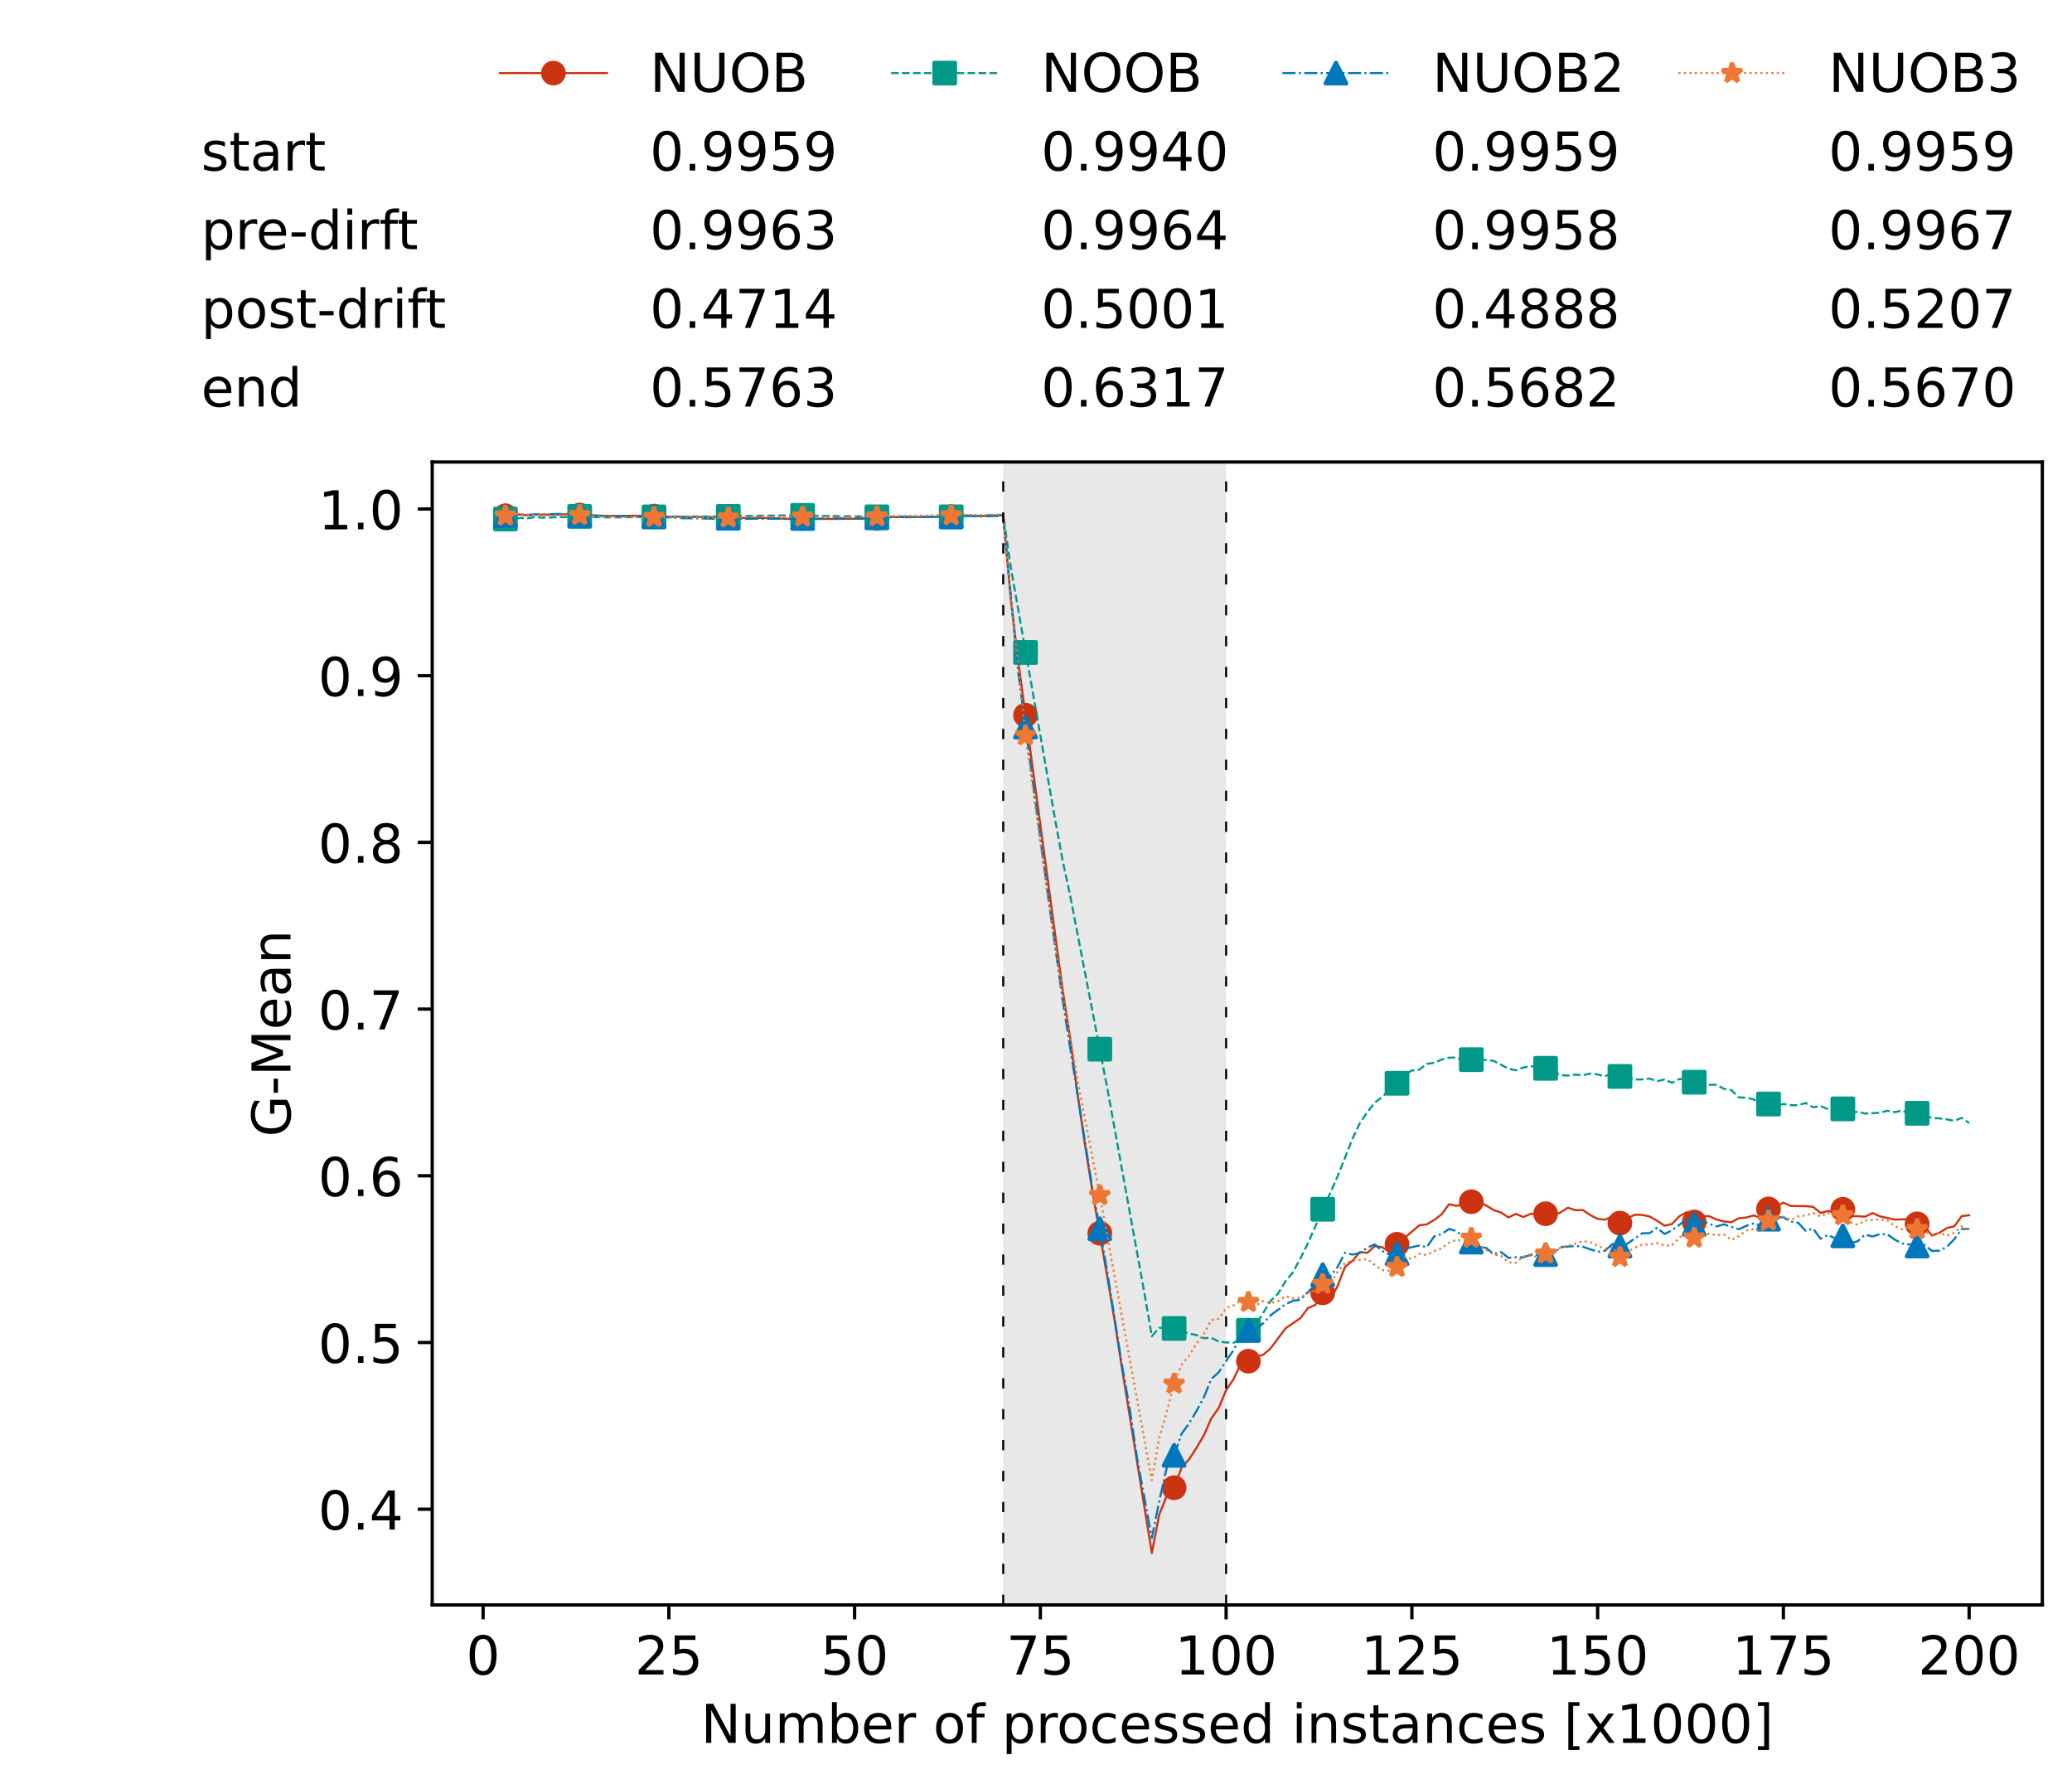 <?xml version="1.0" encoding="utf-8" standalone="no"?>
<!DOCTYPE svg PUBLIC "-//W3C//DTD SVG 1.1//EN"
  "http://www.w3.org/Graphics/SVG/1.1/DTD/svg11.dtd">
<!-- Created with matplotlib (https://matplotlib.org/) -->
<svg height="432.615pt" version="1.1" viewBox="0 0 502.65 432.615" width="502.65pt" xmlns="http://www.w3.org/2000/svg" xmlns:xlink="http://www.w3.org/1999/xlink">
 <defs>
  <style type="text/css">*{stroke-linecap:butt;stroke-linejoin:round;}</style>
 </defs>
 <g id="figure_1">
  <g id="patch_1">
   <path d="M 0 432.615 
L 502.65 432.615 
L 502.65 0 
L 0 0 
z
" style="fill:#ffffff;"/>
  </g>
  <g id="axes_1">
   <g id="patch_2">
    <path d="M 104.85 389.252 
L 495.45 389.252 
L 495.45 112.052 
L 104.85 112.052 
z
" style="fill:#ffffff;"/>
   </g>
   <g id="patch_3">
    <path clip-path="url(#p293fce0619)" d="M 297.446 389.252 
L 297.446 112.052 
L 243.372 112.052 
L 243.372 389.252 
z
" style="fill:#d3d3d3;opacity:0.5;"/>
   </g>
   <g id="matplotlib.axis_1">
    <g id="xtick_1">
     <g id="line2d_1">
      <defs>
       <path d="M 0 0 
L 0 3.5 
" id="m1f076c6de1" style="stroke:#000000;stroke-width:0.8;"/>
      </defs>
      <g>
       <use style="stroke:#000000;stroke-width:0.8;" x="117.197" xlink:href="#m1f076c6de1" y="389.252"/>
      </g>
     </g>
     <g id="text_1">
      <!-- 0 -->
      <g transform="translate(113.061 406.13)scale(0.13 -0.13)">
       <defs>
        <path d="M 31.781 66.406 
Q 24.172 66.406 20.328 58.906 
Q 16.5 51.422 16.5 36.375 
Q 16.5 21.391 20.328 13.891 
Q 24.172 6.391 31.781 6.391 
Q 39.453 6.391 43.281 13.891 
Q 47.125 21.391 47.125 36.375 
Q 47.125 51.422 43.281 58.906 
Q 39.453 66.406 31.781 66.406 
z
M 31.781 74.219 
Q 44.047 74.219 50.516 64.516 
Q 56.984 54.828 56.984 36.375 
Q 56.984 17.969 50.516 8.266 
Q 44.047 -1.422 31.781 -1.422 
Q 19.531 -1.422 13.062 8.266 
Q 6.594 17.969 6.594 36.375 
Q 6.594 54.828 13.062 64.516 
Q 19.531 74.219 31.781 74.219 
z
" id="DejaVuSans-48"/>
       </defs>
       <use xlink:href="#DejaVuSans-48"/>
      </g>
     </g>
    </g>
    <g id="xtick_2">
     <g id="line2d_2">
      <g>
       <use style="stroke:#000000;stroke-width:0.8;" x="162.259" xlink:href="#m1f076c6de1" y="389.252"/>
      </g>
     </g>
     <g id="text_2">
      <!-- 25 -->
      <g transform="translate(153.988 406.13)scale(0.13 -0.13)">
       <defs>
        <path d="M 19.188 8.297 
L 53.609 8.297 
L 53.609 0 
L 7.328 0 
L 7.328 8.297 
Q 12.938 14.109 22.625 23.891 
Q 32.328 33.688 34.812 36.531 
Q 39.547 41.844 41.422 45.531 
Q 43.312 49.219 43.312 52.781 
Q 43.312 58.594 39.234 62.25 
Q 35.156 65.922 28.609 65.922 
Q 23.969 65.922 18.812 64.312 
Q 13.672 62.703 7.812 59.422 
L 7.812 69.391 
Q 13.766 71.781 18.938 73 
Q 24.125 74.219 28.422 74.219 
Q 39.75 74.219 46.484 68.547 
Q 53.219 62.891 53.219 53.422 
Q 53.219 48.922 51.531 44.891 
Q 49.859 40.875 45.406 35.406 
Q 44.188 33.984 37.641 27.219 
Q 31.109 20.453 19.188 8.297 
z
" id="DejaVuSans-50"/>
        <path d="M 10.797 72.906 
L 49.516 72.906 
L 49.516 64.594 
L 19.828 64.594 
L 19.828 46.734 
Q 21.969 47.469 24.109 47.828 
Q 26.266 48.188 28.422 48.188 
Q 40.625 48.188 47.75 41.5 
Q 54.891 34.812 54.891 23.391 
Q 54.891 11.625 47.562 5.094 
Q 40.234 -1.422 26.906 -1.422 
Q 22.312 -1.422 17.547 -0.641 
Q 12.797 0.141 7.719 1.703 
L 7.719 11.625 
Q 12.109 9.234 16.797 8.062 
Q 21.484 6.891 26.703 6.891 
Q 35.156 6.891 40.078 11.328 
Q 45.016 15.766 45.016 23.391 
Q 45.016 31 40.078 35.438 
Q 35.156 39.891 26.703 39.891 
Q 22.75 39.891 18.812 39.016 
Q 14.891 38.141 10.797 36.281 
z
" id="DejaVuSans-53"/>
       </defs>
       <use xlink:href="#DejaVuSans-50"/>
       <use x="63.623" xlink:href="#DejaVuSans-53"/>
      </g>
     </g>
    </g>
    <g id="xtick_3">
     <g id="line2d_3">
      <g>
       <use style="stroke:#000000;stroke-width:0.8;" x="207.322" xlink:href="#m1f076c6de1" y="389.252"/>
      </g>
     </g>
     <g id="text_3">
      <!-- 50 -->
      <g transform="translate(199.05 406.13)scale(0.13 -0.13)">
       <use xlink:href="#DejaVuSans-53"/>
       <use x="63.623" xlink:href="#DejaVuSans-48"/>
      </g>
     </g>
    </g>
    <g id="xtick_4">
     <g id="line2d_4">
      <g>
       <use style="stroke:#000000;stroke-width:0.8;" x="252.384" xlink:href="#m1f076c6de1" y="389.252"/>
      </g>
     </g>
     <g id="text_4">
      <!-- 75 -->
      <g transform="translate(244.113 406.13)scale(0.13 -0.13)">
       <defs>
        <path d="M 8.203 72.906 
L 55.078 72.906 
L 55.078 68.703 
L 28.609 0 
L 18.312 0 
L 43.219 64.594 
L 8.203 64.594 
z
" id="DejaVuSans-55"/>
       </defs>
       <use xlink:href="#DejaVuSans-55"/>
       <use x="63.623" xlink:href="#DejaVuSans-53"/>
      </g>
     </g>
    </g>
    <g id="xtick_5">
     <g id="line2d_5">
      <g>
       <use style="stroke:#000000;stroke-width:0.8;" x="297.446" xlink:href="#m1f076c6de1" y="389.252"/>
      </g>
     </g>
     <g id="text_5">
      <!-- 100 -->
      <g transform="translate(285.039 406.13)scale(0.13 -0.13)">
       <defs>
        <path d="M 12.406 8.297 
L 28.516 8.297 
L 28.516 63.922 
L 10.984 60.406 
L 10.984 69.391 
L 28.422 72.906 
L 38.281 72.906 
L 38.281 8.297 
L 54.391 8.297 
L 54.391 0 
L 12.406 0 
z
" id="DejaVuSans-49"/>
       </defs>
       <use xlink:href="#DejaVuSans-49"/>
       <use x="63.623" xlink:href="#DejaVuSans-48"/>
       <use x="127.246" xlink:href="#DejaVuSans-48"/>
      </g>
     </g>
    </g>
    <g id="xtick_6">
     <g id="line2d_6">
      <g>
       <use style="stroke:#000000;stroke-width:0.8;" x="342.509" xlink:href="#m1f076c6de1" y="389.252"/>
      </g>
     </g>
     <g id="text_6">
      <!-- 125 -->
      <g transform="translate(330.102 406.13)scale(0.13 -0.13)">
       <use xlink:href="#DejaVuSans-49"/>
       <use x="63.623" xlink:href="#DejaVuSans-50"/>
       <use x="127.246" xlink:href="#DejaVuSans-53"/>
      </g>
     </g>
    </g>
    <g id="xtick_7">
     <g id="line2d_7">
      <g>
       <use style="stroke:#000000;stroke-width:0.8;" x="387.571" xlink:href="#m1f076c6de1" y="389.252"/>
      </g>
     </g>
     <g id="text_7">
      <!-- 150 -->
      <g transform="translate(375.164 406.13)scale(0.13 -0.13)">
       <use xlink:href="#DejaVuSans-49"/>
       <use x="63.623" xlink:href="#DejaVuSans-53"/>
       <use x="127.246" xlink:href="#DejaVuSans-48"/>
      </g>
     </g>
    </g>
    <g id="xtick_8">
     <g id="line2d_8">
      <g>
       <use style="stroke:#000000;stroke-width:0.8;" x="432.633" xlink:href="#m1f076c6de1" y="389.252"/>
      </g>
     </g>
     <g id="text_8">
      <!-- 175 -->
      <g transform="translate(420.226 406.13)scale(0.13 -0.13)">
       <use xlink:href="#DejaVuSans-49"/>
       <use x="63.623" xlink:href="#DejaVuSans-55"/>
       <use x="127.246" xlink:href="#DejaVuSans-53"/>
      </g>
     </g>
    </g>
    <g id="xtick_9">
     <g id="line2d_9">
      <g>
       <use style="stroke:#000000;stroke-width:0.8;" x="477.695" xlink:href="#m1f076c6de1" y="389.252"/>
      </g>
     </g>
     <g id="text_9">
      <!-- 200 -->
      <g transform="translate(465.289 406.13)scale(0.13 -0.13)">
       <use xlink:href="#DejaVuSans-50"/>
       <use x="63.623" xlink:href="#DejaVuSans-48"/>
       <use x="127.246" xlink:href="#DejaVuSans-48"/>
      </g>
     </g>
    </g>
    <g id="text_10">
     <!-- Number of processed instances [x1000] -->
     <g transform="translate(170.025 422.711)scale(0.13 -0.13)">
      <defs>
       <path d="M 9.812 72.906 
L 23.094 72.906 
L 55.422 11.922 
L 55.422 72.906 
L 64.984 72.906 
L 64.984 0 
L 51.703 0 
L 19.391 60.984 
L 19.391 0 
L 9.812 0 
z
" id="DejaVuSans-78"/>
       <path d="M 8.5 21.578 
L 8.5 54.688 
L 17.484 54.688 
L 17.484 21.922 
Q 17.484 14.156 20.5 10.266 
Q 23.531 6.391 29.594 6.391 
Q 36.859 6.391 41.078 11.031 
Q 45.312 15.672 45.312 23.688 
L 45.312 54.688 
L 54.297 54.688 
L 54.297 0 
L 45.312 0 
L 45.312 8.406 
Q 42.047 3.422 37.719 1 
Q 33.406 -1.422 27.688 -1.422 
Q 18.266 -1.422 13.375 4.438 
Q 8.5 10.297 8.5 21.578 
z
M 31.109 56 
z
" id="DejaVuSans-117"/>
       <path d="M 52 44.188 
Q 55.375 50.25 60.062 53.125 
Q 64.75 56 71.094 56 
Q 79.641 56 84.281 50.016 
Q 88.922 44.047 88.922 33.016 
L 88.922 0 
L 79.891 0 
L 79.891 32.719 
Q 79.891 40.578 77.094 44.375 
Q 74.312 48.188 68.609 48.188 
Q 61.625 48.188 57.562 43.547 
Q 53.516 38.922 53.516 30.906 
L 53.516 0 
L 44.484 0 
L 44.484 32.719 
Q 44.484 40.625 41.703 44.406 
Q 38.922 48.188 33.109 48.188 
Q 26.219 48.188 22.156 43.531 
Q 18.109 38.875 18.109 30.906 
L 18.109 0 
L 9.078 0 
L 9.078 54.688 
L 18.109 54.688 
L 18.109 46.188 
Q 21.188 51.219 25.484 53.609 
Q 29.781 56 35.688 56 
Q 41.656 56 45.828 52.969 
Q 50 49.953 52 44.188 
z
" id="DejaVuSans-109"/>
       <path d="M 48.688 27.297 
Q 48.688 37.203 44.609 42.844 
Q 40.531 48.484 33.406 48.484 
Q 26.266 48.484 22.188 42.844 
Q 18.109 37.203 18.109 27.297 
Q 18.109 17.391 22.188 11.75 
Q 26.266 6.109 33.406 6.109 
Q 40.531 6.109 44.609 11.75 
Q 48.688 17.391 48.688 27.297 
z
M 18.109 46.391 
Q 20.953 51.266 25.266 53.625 
Q 29.594 56 35.594 56 
Q 45.562 56 51.781 48.094 
Q 58.016 40.188 58.016 27.297 
Q 58.016 14.406 51.781 6.484 
Q 45.562 -1.422 35.594 -1.422 
Q 29.594 -1.422 25.266 0.953 
Q 20.953 3.328 18.109 8.203 
L 18.109 0 
L 9.078 0 
L 9.078 75.984 
L 18.109 75.984 
z
" id="DejaVuSans-98"/>
       <path d="M 56.203 29.594 
L 56.203 25.203 
L 14.891 25.203 
Q 15.484 15.922 20.484 11.062 
Q 25.484 6.203 34.422 6.203 
Q 39.594 6.203 44.453 7.469 
Q 49.312 8.734 54.109 11.281 
L 54.109 2.781 
Q 49.266 0.734 44.188 -0.344 
Q 39.109 -1.422 33.891 -1.422 
Q 20.797 -1.422 13.156 6.188 
Q 5.516 13.812 5.516 26.812 
Q 5.516 40.234 12.766 48.109 
Q 20.016 56 32.328 56 
Q 43.359 56 49.781 48.891 
Q 56.203 41.797 56.203 29.594 
z
M 47.219 32.234 
Q 47.125 39.594 43.094 43.984 
Q 39.062 48.391 32.422 48.391 
Q 24.906 48.391 20.391 44.141 
Q 15.875 39.891 15.188 32.172 
z
" id="DejaVuSans-101"/>
       <path d="M 41.109 46.297 
Q 39.594 47.172 37.812 47.578 
Q 36.031 48 33.891 48 
Q 26.266 48 22.188 43.047 
Q 18.109 38.094 18.109 28.812 
L 18.109 0 
L 9.078 0 
L 9.078 54.688 
L 18.109 54.688 
L 18.109 46.188 
Q 20.953 51.172 25.484 53.578 
Q 30.031 56 36.531 56 
Q 37.453 56 38.578 55.875 
Q 39.703 55.766 41.062 55.516 
z
" id="DejaVuSans-114"/>
       <path id="DejaVuSans-32"/>
       <path d="M 30.609 48.391 
Q 23.391 48.391 19.188 42.75 
Q 14.984 37.109 14.984 27.297 
Q 14.984 17.484 19.156 11.844 
Q 23.344 6.203 30.609 6.203 
Q 37.797 6.203 41.984 11.859 
Q 46.188 17.531 46.188 27.297 
Q 46.188 37.016 41.984 42.703 
Q 37.797 48.391 30.609 48.391 
z
M 30.609 56 
Q 42.328 56 49.016 48.375 
Q 55.719 40.766 55.719 27.297 
Q 55.719 13.875 49.016 6.219 
Q 42.328 -1.422 30.609 -1.422 
Q 18.844 -1.422 12.172 6.219 
Q 5.516 13.875 5.516 27.297 
Q 5.516 40.766 12.172 48.375 
Q 18.844 56 30.609 56 
z
" id="DejaVuSans-111"/>
       <path d="M 37.109 75.984 
L 37.109 68.5 
L 28.516 68.5 
Q 23.688 68.5 21.797 66.547 
Q 19.922 64.594 19.922 59.516 
L 19.922 54.688 
L 34.719 54.688 
L 34.719 47.703 
L 19.922 47.703 
L 19.922 0 
L 10.891 0 
L 10.891 47.703 
L 2.297 47.703 
L 2.297 54.688 
L 10.891 54.688 
L 10.891 58.5 
Q 10.891 67.625 15.141 71.797 
Q 19.391 75.984 28.609 75.984 
z
" id="DejaVuSans-102"/>
       <path d="M 18.109 8.203 
L 18.109 -20.797 
L 9.078 -20.797 
L 9.078 54.688 
L 18.109 54.688 
L 18.109 46.391 
Q 20.953 51.266 25.266 53.625 
Q 29.594 56 35.594 56 
Q 45.562 56 51.781 48.094 
Q 58.016 40.188 58.016 27.297 
Q 58.016 14.406 51.781 6.484 
Q 45.562 -1.422 35.594 -1.422 
Q 29.594 -1.422 25.266 0.953 
Q 20.953 3.328 18.109 8.203 
z
M 48.688 27.297 
Q 48.688 37.203 44.609 42.844 
Q 40.531 48.484 33.406 48.484 
Q 26.266 48.484 22.188 42.844 
Q 18.109 37.203 18.109 27.297 
Q 18.109 17.391 22.188 11.75 
Q 26.266 6.109 33.406 6.109 
Q 40.531 6.109 44.609 11.75 
Q 48.688 17.391 48.688 27.297 
z
" id="DejaVuSans-112"/>
       <path d="M 48.781 52.594 
L 48.781 44.188 
Q 44.969 46.297 41.141 47.344 
Q 37.312 48.391 33.406 48.391 
Q 24.656 48.391 19.812 42.844 
Q 14.984 37.312 14.984 27.297 
Q 14.984 17.281 19.812 11.734 
Q 24.656 6.203 33.406 6.203 
Q 37.312 6.203 41.141 7.25 
Q 44.969 8.297 48.781 10.406 
L 48.781 2.094 
Q 45.016 0.344 40.984 -0.531 
Q 36.969 -1.422 32.422 -1.422 
Q 20.062 -1.422 12.781 6.344 
Q 5.516 14.109 5.516 27.297 
Q 5.516 40.672 12.859 48.328 
Q 20.219 56 33.016 56 
Q 37.156 56 41.109 55.141 
Q 45.062 54.297 48.781 52.594 
z
" id="DejaVuSans-99"/>
       <path d="M 44.281 53.078 
L 44.281 44.578 
Q 40.484 46.531 36.375 47.5 
Q 32.281 48.484 27.875 48.484 
Q 21.188 48.484 17.844 46.438 
Q 14.5 44.391 14.5 40.281 
Q 14.5 37.156 16.891 35.375 
Q 19.281 33.594 26.516 31.984 
L 29.594 31.297 
Q 39.156 29.25 43.188 25.516 
Q 47.219 21.781 47.219 15.094 
Q 47.219 7.469 41.188 3.016 
Q 35.156 -1.422 24.609 -1.422 
Q 20.219 -1.422 15.453 -0.562 
Q 10.688 0.297 5.422 2 
L 5.422 11.281 
Q 10.406 8.688 15.234 7.391 
Q 20.062 6.109 24.812 6.109 
Q 31.156 6.109 34.562 8.281 
Q 37.984 10.453 37.984 14.406 
Q 37.984 18.062 35.516 20.016 
Q 33.062 21.969 24.703 23.781 
L 21.578 24.516 
Q 13.234 26.266 9.516 29.906 
Q 5.812 33.547 5.812 39.891 
Q 5.812 47.609 11.281 51.797 
Q 16.75 56 26.812 56 
Q 31.781 56 36.172 55.266 
Q 40.578 54.547 44.281 53.078 
z
" id="DejaVuSans-115"/>
       <path d="M 45.406 46.391 
L 45.406 75.984 
L 54.391 75.984 
L 54.391 0 
L 45.406 0 
L 45.406 8.203 
Q 42.578 3.328 38.25 0.953 
Q 33.938 -1.422 27.875 -1.422 
Q 17.969 -1.422 11.734 6.484 
Q 5.516 14.406 5.516 27.297 
Q 5.516 40.188 11.734 48.094 
Q 17.969 56 27.875 56 
Q 33.938 56 38.25 53.625 
Q 42.578 51.266 45.406 46.391 
z
M 14.797 27.297 
Q 14.797 17.391 18.875 11.75 
Q 22.953 6.109 30.078 6.109 
Q 37.203 6.109 41.297 11.75 
Q 45.406 17.391 45.406 27.297 
Q 45.406 37.203 41.297 42.844 
Q 37.203 48.484 30.078 48.484 
Q 22.953 48.484 18.875 42.844 
Q 14.797 37.203 14.797 27.297 
z
" id="DejaVuSans-100"/>
       <path d="M 9.422 54.688 
L 18.406 54.688 
L 18.406 0 
L 9.422 0 
z
M 9.422 75.984 
L 18.406 75.984 
L 18.406 64.594 
L 9.422 64.594 
z
" id="DejaVuSans-105"/>
       <path d="M 54.891 33.016 
L 54.891 0 
L 45.906 0 
L 45.906 32.719 
Q 45.906 40.484 42.875 44.328 
Q 39.844 48.188 33.797 48.188 
Q 26.516 48.188 22.312 43.547 
Q 18.109 38.922 18.109 30.906 
L 18.109 0 
L 9.078 0 
L 9.078 54.688 
L 18.109 54.688 
L 18.109 46.188 
Q 21.344 51.125 25.703 53.562 
Q 30.078 56 35.797 56 
Q 45.219 56 50.047 50.172 
Q 54.891 44.344 54.891 33.016 
z
" id="DejaVuSans-110"/>
       <path d="M 18.312 70.219 
L 18.312 54.688 
L 36.812 54.688 
L 36.812 47.703 
L 18.312 47.703 
L 18.312 18.016 
Q 18.312 11.328 20.141 9.422 
Q 21.969 7.516 27.594 7.516 
L 36.812 7.516 
L 36.812 0 
L 27.594 0 
Q 17.188 0 13.234 3.875 
Q 9.281 7.766 9.281 18.016 
L 9.281 47.703 
L 2.688 47.703 
L 2.688 54.688 
L 9.281 54.688 
L 9.281 70.219 
z
" id="DejaVuSans-116"/>
       <path d="M 34.281 27.484 
Q 23.391 27.484 19.188 25 
Q 14.984 22.516 14.984 16.5 
Q 14.984 11.719 18.141 8.906 
Q 21.297 6.109 26.703 6.109 
Q 34.188 6.109 38.703 11.406 
Q 43.219 16.703 43.219 25.484 
L 43.219 27.484 
z
M 52.203 31.203 
L 52.203 0 
L 43.219 0 
L 43.219 8.297 
Q 40.141 3.328 35.547 0.953 
Q 30.953 -1.422 24.312 -1.422 
Q 15.922 -1.422 10.953 3.297 
Q 6 8.016 6 15.922 
Q 6 25.141 12.172 29.828 
Q 18.359 34.516 30.609 34.516 
L 43.219 34.516 
L 43.219 35.406 
Q 43.219 41.609 39.141 45 
Q 35.062 48.391 27.688 48.391 
Q 23 48.391 18.547 47.266 
Q 14.109 46.141 10.016 43.891 
L 10.016 52.203 
Q 14.938 54.109 19.578 55.047 
Q 24.219 56 28.609 56 
Q 40.484 56 46.344 49.844 
Q 52.203 43.703 52.203 31.203 
z
" id="DejaVuSans-97"/>
       <path d="M 8.594 75.984 
L 29.297 75.984 
L 29.297 69 
L 17.578 69 
L 17.578 -6.203 
L 29.297 -6.203 
L 29.297 -13.188 
L 8.594 -13.188 
z
" id="DejaVuSans-91"/>
       <path d="M 54.891 54.688 
L 35.109 28.078 
L 55.906 0 
L 45.312 0 
L 29.391 21.484 
L 13.484 0 
L 2.875 0 
L 24.125 28.609 
L 4.688 54.688 
L 15.281 54.688 
L 29.781 35.203 
L 44.281 54.688 
z
" id="DejaVuSans-120"/>
       <path d="M 30.422 75.984 
L 30.422 -13.188 
L 9.719 -13.188 
L 9.719 -6.203 
L 21.391 -6.203 
L 21.391 69 
L 9.719 69 
L 9.719 75.984 
z
" id="DejaVuSans-93"/>
      </defs>
      <use xlink:href="#DejaVuSans-78"/>
      <use x="74.805" xlink:href="#DejaVuSans-117"/>
      <use x="138.184" xlink:href="#DejaVuSans-109"/>
      <use x="235.596" xlink:href="#DejaVuSans-98"/>
      <use x="299.072" xlink:href="#DejaVuSans-101"/>
      <use x="360.596" xlink:href="#DejaVuSans-114"/>
      <use x="401.709" xlink:href="#DejaVuSans-32"/>
      <use x="433.496" xlink:href="#DejaVuSans-111"/>
      <use x="494.678" xlink:href="#DejaVuSans-102"/>
      <use x="529.883" xlink:href="#DejaVuSans-32"/>
      <use x="561.67" xlink:href="#DejaVuSans-112"/>
      <use x="625.146" xlink:href="#DejaVuSans-114"/>
      <use x="664.01" xlink:href="#DejaVuSans-111"/>
      <use x="725.191" xlink:href="#DejaVuSans-99"/>
      <use x="780.172" xlink:href="#DejaVuSans-101"/>
      <use x="841.695" xlink:href="#DejaVuSans-115"/>
      <use x="893.795" xlink:href="#DejaVuSans-115"/>
      <use x="945.895" xlink:href="#DejaVuSans-101"/>
      <use x="1007.418" xlink:href="#DejaVuSans-100"/>
      <use x="1070.895" xlink:href="#DejaVuSans-32"/>
      <use x="1102.682" xlink:href="#DejaVuSans-105"/>
      <use x="1130.465" xlink:href="#DejaVuSans-110"/>
      <use x="1193.844" xlink:href="#DejaVuSans-115"/>
      <use x="1245.943" xlink:href="#DejaVuSans-116"/>
      <use x="1285.152" xlink:href="#DejaVuSans-97"/>
      <use x="1346.432" xlink:href="#DejaVuSans-110"/>
      <use x="1409.811" xlink:href="#DejaVuSans-99"/>
      <use x="1464.791" xlink:href="#DejaVuSans-101"/>
      <use x="1526.314" xlink:href="#DejaVuSans-115"/>
      <use x="1578.414" xlink:href="#DejaVuSans-32"/>
      <use x="1610.201" xlink:href="#DejaVuSans-91"/>
      <use x="1649.215" xlink:href="#DejaVuSans-120"/>
      <use x="1708.395" xlink:href="#DejaVuSans-49"/>
      <use x="1772.018" xlink:href="#DejaVuSans-48"/>
      <use x="1835.641" xlink:href="#DejaVuSans-48"/>
      <use x="1899.264" xlink:href="#DejaVuSans-48"/>
      <use x="1962.887" xlink:href="#DejaVuSans-93"/>
     </g>
    </g>
   </g>
   <g id="matplotlib.axis_2">
    <g id="ytick_1">
     <g id="line2d_10">
      <defs>
       <path d="M 0 0 
L -3.5 0 
" id="me0eb2a2179" style="stroke:#000000;stroke-width:0.8;"/>
      </defs>
      <g>
       <use style="stroke:#000000;stroke-width:0.8;" x="104.85" xlink:href="#me0eb2a2179" y="366.033"/>
      </g>
     </g>
     <g id="text_11">
      <!-- 0.4 -->
      <g transform="translate(77.176 370.972)scale(0.13 -0.13)">
       <defs>
        <path d="M 10.688 12.406 
L 21 12.406 
L 21 0 
L 10.688 0 
z
" id="DejaVuSans-46"/>
        <path d="M 37.797 64.312 
L 12.891 25.391 
L 37.797 25.391 
z
M 35.203 72.906 
L 47.609 72.906 
L 47.609 25.391 
L 58.016 25.391 
L 58.016 17.188 
L 47.609 17.188 
L 47.609 0 
L 37.797 0 
L 37.797 17.188 
L 4.891 17.188 
L 4.891 26.703 
z
" id="DejaVuSans-52"/>
       </defs>
       <use xlink:href="#DejaVuSans-48"/>
       <use x="63.623" xlink:href="#DejaVuSans-46"/>
       <use x="95.41" xlink:href="#DejaVuSans-52"/>
      </g>
     </g>
    </g>
    <g id="ytick_2">
     <g id="line2d_11">
      <g>
       <use style="stroke:#000000;stroke-width:0.8;" x="104.85" xlink:href="#me0eb2a2179" y="325.601"/>
      </g>
     </g>
     <g id="text_12">
      <!-- 0.5 -->
      <g transform="translate(77.176 330.54)scale(0.13 -0.13)">
       <use xlink:href="#DejaVuSans-48"/>
       <use x="63.623" xlink:href="#DejaVuSans-46"/>
       <use x="95.41" xlink:href="#DejaVuSans-53"/>
      </g>
     </g>
    </g>
    <g id="ytick_3">
     <g id="line2d_12">
      <g>
       <use style="stroke:#000000;stroke-width:0.8;" x="104.85" xlink:href="#me0eb2a2179" y="285.169"/>
      </g>
     </g>
     <g id="text_13">
      <!-- 0.6 -->
      <g transform="translate(77.176 290.108)scale(0.13 -0.13)">
       <defs>
        <path d="M 33.016 40.375 
Q 26.375 40.375 22.484 35.828 
Q 18.609 31.297 18.609 23.391 
Q 18.609 15.531 22.484 10.953 
Q 26.375 6.391 33.016 6.391 
Q 39.656 6.391 43.531 10.953 
Q 47.406 15.531 47.406 23.391 
Q 47.406 31.297 43.531 35.828 
Q 39.656 40.375 33.016 40.375 
z
M 52.594 71.297 
L 52.594 62.312 
Q 48.875 64.062 45.094 64.984 
Q 41.312 65.922 37.594 65.922 
Q 27.828 65.922 22.672 59.328 
Q 17.531 52.734 16.797 39.406 
Q 19.672 43.656 24.016 45.922 
Q 28.375 48.188 33.594 48.188 
Q 44.578 48.188 50.953 41.516 
Q 57.328 34.859 57.328 23.391 
Q 57.328 12.156 50.688 5.359 
Q 44.047 -1.422 33.016 -1.422 
Q 20.359 -1.422 13.672 8.266 
Q 6.984 17.969 6.984 36.375 
Q 6.984 53.656 15.188 63.938 
Q 23.391 74.219 37.203 74.219 
Q 40.922 74.219 44.703 73.484 
Q 48.484 72.75 52.594 71.297 
z
" id="DejaVuSans-54"/>
       </defs>
       <use xlink:href="#DejaVuSans-48"/>
       <use x="63.623" xlink:href="#DejaVuSans-46"/>
       <use x="95.41" xlink:href="#DejaVuSans-54"/>
      </g>
     </g>
    </g>
    <g id="ytick_4">
     <g id="line2d_13">
      <g>
       <use style="stroke:#000000;stroke-width:0.8;" x="104.85" xlink:href="#me0eb2a2179" y="244.737"/>
      </g>
     </g>
     <g id="text_14">
      <!-- 0.7 -->
      <g transform="translate(77.176 249.676)scale(0.13 -0.13)">
       <use xlink:href="#DejaVuSans-48"/>
       <use x="63.623" xlink:href="#DejaVuSans-46"/>
       <use x="95.41" xlink:href="#DejaVuSans-55"/>
      </g>
     </g>
    </g>
    <g id="ytick_5">
     <g id="line2d_14">
      <g>
       <use style="stroke:#000000;stroke-width:0.8;" x="104.85" xlink:href="#me0eb2a2179" y="204.306"/>
      </g>
     </g>
     <g id="text_15">
      <!-- 0.8 -->
      <g transform="translate(77.176 209.245)scale(0.13 -0.13)">
       <defs>
        <path d="M 31.781 34.625 
Q 24.75 34.625 20.719 30.859 
Q 16.703 27.094 16.703 20.516 
Q 16.703 13.922 20.719 10.156 
Q 24.75 6.391 31.781 6.391 
Q 38.812 6.391 42.859 10.172 
Q 46.922 13.969 46.922 20.516 
Q 46.922 27.094 42.891 30.859 
Q 38.875 34.625 31.781 34.625 
z
M 21.922 38.812 
Q 15.578 40.375 12.031 44.719 
Q 8.5 49.078 8.5 55.328 
Q 8.5 64.062 14.719 69.141 
Q 20.953 74.219 31.781 74.219 
Q 42.672 74.219 48.875 69.141 
Q 55.078 64.062 55.078 55.328 
Q 55.078 49.078 51.531 44.719 
Q 48 40.375 41.703 38.812 
Q 48.828 37.156 52.797 32.312 
Q 56.781 27.484 56.781 20.516 
Q 56.781 9.906 50.312 4.234 
Q 43.844 -1.422 31.781 -1.422 
Q 19.734 -1.422 13.25 4.234 
Q 6.781 9.906 6.781 20.516 
Q 6.781 27.484 10.781 32.312 
Q 14.797 37.156 21.922 38.812 
z
M 18.312 54.391 
Q 18.312 48.734 21.844 45.562 
Q 25.391 42.391 31.781 42.391 
Q 38.141 42.391 41.719 45.562 
Q 45.312 48.734 45.312 54.391 
Q 45.312 60.062 41.719 63.234 
Q 38.141 66.406 31.781 66.406 
Q 25.391 66.406 21.844 63.234 
Q 18.312 60.062 18.312 54.391 
z
" id="DejaVuSans-56"/>
       </defs>
       <use xlink:href="#DejaVuSans-48"/>
       <use x="63.623" xlink:href="#DejaVuSans-46"/>
       <use x="95.41" xlink:href="#DejaVuSans-56"/>
      </g>
     </g>
    </g>
    <g id="ytick_6">
     <g id="line2d_15">
      <g>
       <use style="stroke:#000000;stroke-width:0.8;" x="104.85" xlink:href="#me0eb2a2179" y="163.874"/>
      </g>
     </g>
     <g id="text_16">
      <!-- 0.9 -->
      <g transform="translate(77.176 168.813)scale(0.13 -0.13)">
       <defs>
        <path d="M 10.984 1.516 
L 10.984 10.5 
Q 14.703 8.734 18.5 7.812 
Q 22.312 6.891 25.984 6.891 
Q 35.75 6.891 40.891 13.453 
Q 46.047 20.016 46.781 33.406 
Q 43.953 29.203 39.594 26.953 
Q 35.25 24.703 29.984 24.703 
Q 19.047 24.703 12.672 31.312 
Q 6.297 37.938 6.297 49.422 
Q 6.297 60.641 12.938 67.422 
Q 19.578 74.219 30.609 74.219 
Q 43.266 74.219 49.922 64.516 
Q 56.594 54.828 56.594 36.375 
Q 56.594 19.141 48.406 8.859 
Q 40.234 -1.422 26.422 -1.422 
Q 22.703 -1.422 18.891 -0.688 
Q 15.094 0.047 10.984 1.516 
z
M 30.609 32.422 
Q 37.25 32.422 41.125 36.953 
Q 45.016 41.5 45.016 49.422 
Q 45.016 57.281 41.125 61.844 
Q 37.25 66.406 30.609 66.406 
Q 23.969 66.406 20.094 61.844 
Q 16.219 57.281 16.219 49.422 
Q 16.219 41.5 20.094 36.953 
Q 23.969 32.422 30.609 32.422 
z
" id="DejaVuSans-57"/>
       </defs>
       <use xlink:href="#DejaVuSans-48"/>
       <use x="63.623" xlink:href="#DejaVuSans-46"/>
       <use x="95.41" xlink:href="#DejaVuSans-57"/>
      </g>
     </g>
    </g>
    <g id="ytick_7">
     <g id="line2d_16">
      <g>
       <use style="stroke:#000000;stroke-width:0.8;" x="104.85" xlink:href="#me0eb2a2179" y="123.442"/>
      </g>
     </g>
     <g id="text_17">
      <!-- 1.0 -->
      <g transform="translate(77.176 128.381)scale(0.13 -0.13)">
       <use xlink:href="#DejaVuSans-49"/>
       <use x="63.623" xlink:href="#DejaVuSans-46"/>
       <use x="95.41" xlink:href="#DejaVuSans-48"/>
      </g>
     </g>
    </g>
    <g id="text_18">
     <!-- G-Mean -->
     <g transform="translate(70.472 275.744)rotate(-90)scale(0.13 -0.13)">
      <defs>
       <path d="M 59.516 10.406 
L 59.516 29.984 
L 43.406 29.984 
L 43.406 38.094 
L 69.281 38.094 
L 69.281 6.781 
Q 63.578 2.734 56.688 0.656 
Q 49.812 -1.422 42 -1.422 
Q 24.906 -1.422 15.25 8.562 
Q 5.609 18.562 5.609 36.375 
Q 5.609 54.25 15.25 64.234 
Q 24.906 74.219 42 74.219 
Q 49.125 74.219 55.547 72.453 
Q 61.969 70.703 67.391 67.281 
L 67.391 56.781 
Q 61.922 61.422 55.766 63.766 
Q 49.609 66.109 42.828 66.109 
Q 29.438 66.109 22.719 58.641 
Q 16.016 51.172 16.016 36.375 
Q 16.016 21.625 22.719 14.156 
Q 29.438 6.688 42.828 6.688 
Q 48.047 6.688 52.141 7.594 
Q 56.25 8.5 59.516 10.406 
z
" id="DejaVuSans-71"/>
       <path d="M 4.891 31.391 
L 31.203 31.391 
L 31.203 23.391 
L 4.891 23.391 
z
" id="DejaVuSans-45"/>
       <path d="M 9.812 72.906 
L 24.516 72.906 
L 43.109 23.297 
L 61.812 72.906 
L 76.516 72.906 
L 76.516 0 
L 66.891 0 
L 66.891 64.016 
L 48.094 14.016 
L 38.188 14.016 
L 19.391 64.016 
L 19.391 0 
L 9.812 0 
z
" id="DejaVuSans-77"/>
      </defs>
      <use xlink:href="#DejaVuSans-71"/>
      <use x="77.49" xlink:href="#DejaVuSans-45"/>
      <use x="113.574" xlink:href="#DejaVuSans-77"/>
      <use x="199.854" xlink:href="#DejaVuSans-101"/>
      <use x="261.377" xlink:href="#DejaVuSans-97"/>
      <use x="322.656" xlink:href="#DejaVuSans-110"/>
     </g>
    </g>
   </g>
   <g id="line2d_17"/>
   <g id="line2d_18"/>
   <g id="line2d_19"/>
   <g id="line2d_20"/>
   <g id="line2d_21"/>
   <g id="line2d_22">
    <path clip-path="url(#p293fce0619)" d="M 122.605 125.092 
L 124.407 124.672 
L 128.012 124.975 
L 129.815 124.825 
L 133.419 124.834 
L 137.024 124.743 
L 140.629 124.91 
L 147.839 125.131 
L 151.444 125.103 
L 155.049 125.099 
L 162.259 125.322 
L 164.062 125.28 
L 165.864 125.384 
L 169.469 125.384 
L 178.482 125.494 
L 180.284 125.648 
L 183.889 125.611 
L 187.494 125.668 
L 191.099 125.831 
L 194.704 125.751 
L 198.309 125.866 
L 210.927 125.798 
L 214.532 125.637 
L 216.334 125.404 
L 219.939 125.441 
L 228.952 125.287 
L 230.754 125.311 
L 234.359 125.029 
L 237.964 125.132 
L 243.372 124.953 
L 245.174 145.11 
L 246.976 160.047 
L 257.791 240.118 
L 259.594 251.649 
L 261.396 265.334 
L 263.199 277.623 
L 265.001 288.915 
L 268.606 309.635 
L 270.409 320.369 
L 272.211 332.008 
L 275.816 354.389 
L 279.421 376.652 
L 281.224 367.324 
L 283.026 362.829 
L 284.829 360.828 
L 286.631 355.956 
L 288.434 353.969 
L 290.236 351.187 
L 292.039 348.135 
L 293.841 344.043 
L 295.644 341.47 
L 297.446 337.155 
L 299.249 334.471 
L 301.051 330.722 
L 302.854 330.136 
L 304.656 329.141 
L 306.459 328.567 
L 308.261 326.997 
L 311.866 322.163 
L 315.471 319.691 
L 317.274 317.274 
L 319.076 316.483 
L 320.879 313.555 
L 322.681 315.258 
L 324.484 311.883 
L 326.286 307.256 
L 328.089 305.788 
L 329.891 303.664 
L 331.694 303.858 
L 333.496 302.241 
L 335.299 302.475 
L 337.101 303.608 
L 338.904 301.778 
L 344.311 297.178 
L 346.114 296.95 
L 347.916 295.895 
L 349.719 294.513 
L 351.521 292.076 
L 353.324 292.466 
L 356.928 291.462 
L 358.731 291.459 
L 360.533 292.373 
L 362.336 293.476 
L 364.138 294.075 
L 365.941 295.259 
L 367.743 294.419 
L 369.546 295.165 
L 371.348 294.386 
L 373.151 294.515 
L 374.953 294.373 
L 376.756 294.929 
L 378.558 294.045 
L 380.361 292.915 
L 382.163 293.512 
L 383.966 293.466 
L 385.768 294.681 
L 387.571 295.619 
L 389.373 295.829 
L 391.176 295 
L 392.978 296.646 
L 394.781 295.486 
L 396.583 294.619 
L 398.386 294.66 
L 400.188 295.045 
L 401.991 296.067 
L 403.793 297.266 
L 405.596 296.878 
L 407.398 294.989 
L 409.201 293.99 
L 411.003 296.375 
L 412.806 294.969 
L 414.608 294.958 
L 416.411 295.765 
L 418.213 296.256 
L 420.016 296.431 
L 421.818 295.464 
L 423.621 295.29 
L 425.423 294.791 
L 427.226 295.425 
L 429.028 293.219 
L 430.831 292.666 
L 432.633 291.678 
L 434.436 292.487 
L 438.041 292.53 
L 439.843 292.707 
L 441.646 294.169 
L 443.448 293.72 
L 445.251 293.893 
L 447.053 293.29 
L 448.856 295.008 
L 450.658 294.967 
L 452.461 295.096 
L 454.263 294.199 
L 456.066 295.006 
L 459.671 295.801 
L 463.276 295.672 
L 465.078 296.822 
L 466.881 297.463 
L 468.683 299.673 
L 470.485 298.986 
L 472.288 297.845 
L 474.09 297.42 
L 475.893 294.947 
L 477.695 294.736 
L 477.695 294.736 
" style="fill:none;stroke:#cc3311;stroke-linecap:square;stroke-width:0.5;"/>
    <defs>
     <path d="M 0 2.5 
C 0.663 2.5 1.299 2.237 1.768 1.768 
C 2.237 1.299 2.5 0.663 2.5 0 
C 2.5 -0.663 2.237 -1.299 1.768 -1.768 
C 1.299 -2.237 0.663 -2.5 0 -2.5 
C -0.663 -2.5 -1.299 -2.237 -1.768 -1.768 
C -2.237 -1.299 -2.5 -0.663 -2.5 0 
C -2.5 0.663 -2.237 1.299 -1.768 1.768 
C -1.299 2.237 -0.663 2.5 0 2.5 
z
" id="m63fac9dea8" style="stroke:#cc3311;"/>
    </defs>
    <g clip-path="url(#p293fce0619)">
     <use style="fill:#cc3311;stroke:#cc3311;" x="122.605" xlink:href="#m63fac9dea8" y="125.092"/>
     <use style="fill:#cc3311;stroke:#cc3311;" x="140.629" xlink:href="#m63fac9dea8" y="124.91"/>
     <use style="fill:#cc3311;stroke:#cc3311;" x="158.654" xlink:href="#m63fac9dea8" y="125.176"/>
     <use style="fill:#cc3311;stroke:#cc3311;" x="176.679" xlink:href="#m63fac9dea8" y="125.49"/>
     <use style="fill:#cc3311;stroke:#cc3311;" x="194.704" xlink:href="#m63fac9dea8" y="125.751"/>
     <use style="fill:#cc3311;stroke:#cc3311;" x="212.729" xlink:href="#m63fac9dea8" y="125.719"/>
     <use style="fill:#cc3311;stroke:#cc3311;" x="230.754" xlink:href="#m63fac9dea8" y="125.311"/>
     <use style="fill:#cc3311;stroke:#cc3311;" x="248.779" xlink:href="#m63fac9dea8" y="173.464"/>
     <use style="fill:#cc3311;stroke:#cc3311;" x="266.804" xlink:href="#m63fac9dea8" y="299.096"/>
     <use style="fill:#cc3311;stroke:#cc3311;" x="284.829" xlink:href="#m63fac9dea8" y="360.828"/>
     <use style="fill:#cc3311;stroke:#cc3311;" x="302.854" xlink:href="#m63fac9dea8" y="330.136"/>
     <use style="fill:#cc3311;stroke:#cc3311;" x="320.879" xlink:href="#m63fac9dea8" y="313.555"/>
     <use style="fill:#cc3311;stroke:#cc3311;" x="338.904" xlink:href="#m63fac9dea8" y="301.778"/>
     <use style="fill:#cc3311;stroke:#cc3311;" x="356.928" xlink:href="#m63fac9dea8" y="291.462"/>
     <use style="fill:#cc3311;stroke:#cc3311;" x="374.953" xlink:href="#m63fac9dea8" y="294.373"/>
     <use style="fill:#cc3311;stroke:#cc3311;" x="392.978" xlink:href="#m63fac9dea8" y="296.646"/>
     <use style="fill:#cc3311;stroke:#cc3311;" x="411.003" xlink:href="#m63fac9dea8" y="296.375"/>
     <use style="fill:#cc3311;stroke:#cc3311;" x="429.028" xlink:href="#m63fac9dea8" y="293.219"/>
     <use style="fill:#cc3311;stroke:#cc3311;" x="447.053" xlink:href="#m63fac9dea8" y="293.29"/>
     <use style="fill:#cc3311;stroke:#cc3311;" x="465.078" xlink:href="#m63fac9dea8" y="296.822"/>
    </g>
   </g>
   <g id="line2d_23"/>
   <g id="line2d_24"/>
   <g id="line2d_25"/>
   <g id="line2d_26"/>
   <g id="line2d_27">
    <path clip-path="url(#p293fce0619)" d="M 122.605 125.868 
L 124.407 125.909 
L 126.21 125.626 
L 128.012 125.709 
L 129.815 125.412 
L 131.617 125.55 
L 133.419 125.537 
L 135.222 125.371 
L 137.024 125.428 
L 140.629 125.249 
L 142.432 125.373 
L 147.839 125.494 
L 151.444 125.443 
L 160.457 125.321 
L 176.679 125.239 
L 180.284 125.155 
L 191.099 124.99 
L 196.507 125.048 
L 200.112 125.152 
L 201.914 125.089 
L 203.717 125.209 
L 209.124 125.233 
L 212.729 125.353 
L 230.754 125.348 
L 234.359 125.159 
L 237.964 125.117 
L 239.767 124.978 
L 243.372 124.896 
L 245.174 137.364 
L 255.989 198.907 
L 257.791 208.73 
L 259.594 217.129 
L 268.606 263.864 
L 272.211 283.761 
L 277.619 313.581 
L 279.421 324.092 
L 281.224 322.05 
L 283.026 321.969 
L 284.829 322.198 
L 286.631 322.885 
L 288.434 323.435 
L 290.236 323.779 
L 292.039 324.556 
L 293.841 324.455 
L 295.644 325.369 
L 297.446 325.578 
L 299.249 325.663 
L 301.051 324.796 
L 302.854 322.652 
L 304.656 321.291 
L 308.261 315.471 
L 310.064 313.716 
L 311.866 310.727 
L 313.669 308.56 
L 315.471 305.188 
L 317.274 301.552 
L 324.484 285.31 
L 328.089 276.213 
L 329.891 272.402 
L 331.694 269.748 
L 333.496 267.424 
L 335.299 266.083 
L 337.101 264.28 
L 338.904 262.728 
L 340.706 260.687 
L 342.509 259.639 
L 344.311 259.442 
L 346.114 258.022 
L 347.916 257.786 
L 349.719 256.962 
L 351.521 256.527 
L 353.324 256.491 
L 355.126 257.384 
L 356.928 257.003 
L 358.731 257.146 
L 360.533 257.076 
L 362.336 257.3 
L 365.941 259.193 
L 367.743 259.581 
L 369.546 258.908 
L 371.348 258.562 
L 374.953 259.101 
L 376.756 259.708 
L 378.558 260.747 
L 380.361 260.867 
L 382.163 260.64 
L 383.966 260.773 
L 385.768 260.39 
L 387.571 260.599 
L 389.373 261.046 
L 391.176 260.192 
L 392.978 261.068 
L 394.781 261.165 
L 396.583 261.815 
L 398.386 261.792 
L 400.188 261.593 
L 401.991 262.241 
L 403.793 261.811 
L 405.596 262.612 
L 407.398 261.711 
L 409.201 261.699 
L 411.003 262.477 
L 412.806 262.559 
L 414.608 263.106 
L 416.411 263.1 
L 418.213 264.087 
L 420.016 264.381 
L 421.818 266.156 
L 423.621 266.216 
L 425.423 266.635 
L 427.226 267.942 
L 429.028 267.761 
L 430.831 268.192 
L 432.633 267.748 
L 434.436 268.05 
L 436.238 268.057 
L 438.041 267.512 
L 439.843 268.535 
L 441.646 268.264 
L 443.448 268.999 
L 445.251 270.002 
L 447.053 268.934 
L 448.856 269.867 
L 450.658 269.641 
L 452.461 270.086 
L 456.066 269.872 
L 457.868 269.401 
L 459.671 269.728 
L 461.473 269.34 
L 463.276 270.259 
L 465.078 270.014 
L 466.881 270.38 
L 468.683 271.177 
L 470.485 271.241 
L 472.288 271.486 
L 474.09 271.852 
L 475.893 271.122 
L 477.695 272.372 
L 477.695 272.372 
" style="fill:none;stroke:#009988;stroke-dasharray:1.85,0.8;stroke-dashoffset:0;stroke-width:0.5;"/>
    <defs>
     <path d="M -2.5 2.5 
L 2.5 2.5 
L 2.5 -2.5 
L -2.5 -2.5 
z
" id="m90a41e102a" style="stroke:#009988;stroke-linejoin:miter;"/>
    </defs>
    <g clip-path="url(#p293fce0619)">
     <use style="fill:#009988;stroke:#009988;stroke-linejoin:miter;" x="122.605" xlink:href="#m90a41e102a" y="125.868"/>
     <use style="fill:#009988;stroke:#009988;stroke-linejoin:miter;" x="140.629" xlink:href="#m90a41e102a" y="125.249"/>
     <use style="fill:#009988;stroke:#009988;stroke-linejoin:miter;" x="158.654" xlink:href="#m90a41e102a" y="125.366"/>
     <use style="fill:#009988;stroke:#009988;stroke-linejoin:miter;" x="176.679" xlink:href="#m90a41e102a" y="125.239"/>
     <use style="fill:#009988;stroke:#009988;stroke-linejoin:miter;" x="194.704" xlink:href="#m90a41e102a" y="124.987"/>
     <use style="fill:#009988;stroke:#009988;stroke-linejoin:miter;" x="212.729" xlink:href="#m90a41e102a" y="125.353"/>
     <use style="fill:#009988;stroke:#009988;stroke-linejoin:miter;" x="230.754" xlink:href="#m90a41e102a" y="125.348"/>
     <use style="fill:#009988;stroke:#009988;stroke-linejoin:miter;" x="248.779" xlink:href="#m90a41e102a" y="158.237"/>
     <use style="fill:#009988;stroke:#009988;stroke-linejoin:miter;" x="266.804" xlink:href="#m90a41e102a" y="254.469"/>
     <use style="fill:#009988;stroke:#009988;stroke-linejoin:miter;" x="284.829" xlink:href="#m90a41e102a" y="322.198"/>
     <use style="fill:#009988;stroke:#009988;stroke-linejoin:miter;" x="302.854" xlink:href="#m90a41e102a" y="322.652"/>
     <use style="fill:#009988;stroke:#009988;stroke-linejoin:miter;" x="320.879" xlink:href="#m90a41e102a" y="293.282"/>
     <use style="fill:#009988;stroke:#009988;stroke-linejoin:miter;" x="338.904" xlink:href="#m90a41e102a" y="262.728"/>
     <use style="fill:#009988;stroke:#009988;stroke-linejoin:miter;" x="356.928" xlink:href="#m90a41e102a" y="257.003"/>
     <use style="fill:#009988;stroke:#009988;stroke-linejoin:miter;" x="374.953" xlink:href="#m90a41e102a" y="259.101"/>
     <use style="fill:#009988;stroke:#009988;stroke-linejoin:miter;" x="392.978" xlink:href="#m90a41e102a" y="261.068"/>
     <use style="fill:#009988;stroke:#009988;stroke-linejoin:miter;" x="411.003" xlink:href="#m90a41e102a" y="262.477"/>
     <use style="fill:#009988;stroke:#009988;stroke-linejoin:miter;" x="429.028" xlink:href="#m90a41e102a" y="267.761"/>
     <use style="fill:#009988;stroke:#009988;stroke-linejoin:miter;" x="447.053" xlink:href="#m90a41e102a" y="268.934"/>
     <use style="fill:#009988;stroke:#009988;stroke-linejoin:miter;" x="465.078" xlink:href="#m90a41e102a" y="270.014"/>
    </g>
   </g>
   <g id="line2d_28"/>
   <g id="line2d_29"/>
   <g id="line2d_30"/>
   <g id="line2d_31"/>
   <g id="line2d_32">
    <path clip-path="url(#p293fce0619)" d="M 122.605 125.092 
L 124.407 124.672 
L 128.012 124.869 
L 129.815 124.739 
L 131.617 124.793 
L 135.222 124.652 
L 138.827 124.69 
L 140.629 125.041 
L 144.234 125.032 
L 147.839 125.195 
L 158.654 125.326 
L 164.062 125.594 
L 165.864 125.698 
L 169.469 125.718 
L 174.877 125.867 
L 176.679 125.69 
L 178.482 125.716 
L 180.284 125.87 
L 183.889 125.79 
L 191.099 125.85 
L 194.704 125.75 
L 198.309 125.825 
L 201.914 125.682 
L 205.519 125.742 
L 214.532 125.556 
L 216.334 125.324 
L 225.347 125.333 
L 228.952 125.267 
L 230.754 125.373 
L 234.359 125.112 
L 237.964 125.257 
L 241.569 125.156 
L 243.372 125.137 
L 246.976 162.771 
L 254.186 216.804 
L 257.791 242.598 
L 265.001 288.188 
L 266.804 298.024 
L 268.606 308.516 
L 272.211 331.258 
L 274.014 341.327 
L 275.816 353.473 
L 279.421 373.036 
L 281.224 364.074 
L 283.026 356.015 
L 284.829 352.97 
L 286.631 347.758 
L 288.434 345.262 
L 290.236 342.256 
L 292.039 338.895 
L 293.841 334.457 
L 295.644 332.835 
L 299.249 327.415 
L 301.051 324.044 
L 302.854 322.653 
L 304.656 322.356 
L 306.459 320.914 
L 308.261 318.98 
L 311.866 316.322 
L 313.669 315.484 
L 315.471 315.242 
L 319.076 311.544 
L 320.879 309.147 
L 322.681 309.599 
L 324.484 307.258 
L 326.286 303.848 
L 328.089 304.288 
L 329.891 303.881 
L 331.694 302.608 
L 333.496 301.806 
L 335.299 303.406 
L 337.101 304.287 
L 338.904 304.108 
L 340.706 302.892 
L 344.311 302.075 
L 346.114 302.5 
L 347.916 299.874 
L 349.719 299.331 
L 351.521 298.059 
L 353.324 298.594 
L 355.126 300.097 
L 358.731 302.404 
L 360.533 302.669 
L 362.336 304.142 
L 364.138 303.657 
L 365.941 305.067 
L 367.743 304.93 
L 369.546 304.968 
L 371.348 304.304 
L 373.151 304.373 
L 376.756 304.084 
L 378.558 302.475 
L 382.163 302.191 
L 383.966 302.38 
L 387.571 303.596 
L 389.373 303.354 
L 391.176 301.698 
L 392.978 302.222 
L 394.781 301.648 
L 398.386 299.103 
L 400.188 299.09 
L 401.991 297.784 
L 403.793 299.285 
L 405.596 298.403 
L 409.201 295.708 
L 411.003 296.968 
L 412.806 296.04 
L 414.608 296.799 
L 416.411 297.438 
L 418.213 296.946 
L 421.818 298.142 
L 423.621 297.322 
L 425.423 296.723 
L 427.226 297.287 
L 429.028 295.699 
L 430.831 295.229 
L 432.633 295.247 
L 434.436 296.268 
L 436.238 296.572 
L 438.041 298.522 
L 439.843 297.974 
L 441.646 300.437 
L 443.448 299.528 
L 445.251 300.363 
L 447.053 299.74 
L 448.856 301.537 
L 450.658 301.042 
L 452.461 299.426 
L 454.263 299.902 
L 456.066 299.326 
L 457.868 299.366 
L 459.671 300.673 
L 461.473 301.589 
L 463.276 301.834 
L 465.078 302.196 
L 466.881 301.955 
L 468.683 303.397 
L 470.485 303.329 
L 472.288 302.412 
L 474.09 300.551 
L 475.893 298.084 
L 477.695 298.036 
L 477.695 298.036 
" style="fill:none;stroke:#0077bb;stroke-dasharray:3.2,0.8,0.5,0.8;stroke-dashoffset:0;stroke-width:0.5;"/>
    <defs>
     <path d="M 0 -2.5 
L -2.5 2.5 
L 2.5 2.5 
z
" id="mdc5281c82e" style="stroke:#0077bb;stroke-linejoin:miter;"/>
    </defs>
    <g clip-path="url(#p293fce0619)">
     <use style="fill:#0077bb;stroke:#0077bb;stroke-linejoin:miter;" x="122.605" xlink:href="#mdc5281c82e" y="125.092"/>
     <use style="fill:#0077bb;stroke:#0077bb;stroke-linejoin:miter;" x="140.629" xlink:href="#mdc5281c82e" y="125.041"/>
     <use style="fill:#0077bb;stroke:#0077bb;stroke-linejoin:miter;" x="158.654" xlink:href="#mdc5281c82e" y="125.326"/>
     <use style="fill:#0077bb;stroke:#0077bb;stroke-linejoin:miter;" x="176.679" xlink:href="#mdc5281c82e" y="125.69"/>
     <use style="fill:#0077bb;stroke:#0077bb;stroke-linejoin:miter;" x="194.704" xlink:href="#mdc5281c82e" y="125.75"/>
     <use style="fill:#0077bb;stroke:#0077bb;stroke-linejoin:miter;" x="212.729" xlink:href="#mdc5281c82e" y="125.598"/>
     <use style="fill:#0077bb;stroke:#0077bb;stroke-linejoin:miter;" x="230.754" xlink:href="#mdc5281c82e" y="125.373"/>
     <use style="fill:#0077bb;stroke:#0077bb;stroke-linejoin:miter;" x="248.779" xlink:href="#mdc5281c82e" y="176.337"/>
     <use style="fill:#0077bb;stroke:#0077bb;stroke-linejoin:miter;" x="266.804" xlink:href="#mdc5281c82e" y="298.024"/>
     <use style="fill:#0077bb;stroke:#0077bb;stroke-linejoin:miter;" x="284.829" xlink:href="#mdc5281c82e" y="352.97"/>
     <use style="fill:#0077bb;stroke:#0077bb;stroke-linejoin:miter;" x="302.854" xlink:href="#mdc5281c82e" y="322.653"/>
     <use style="fill:#0077bb;stroke:#0077bb;stroke-linejoin:miter;" x="320.879" xlink:href="#mdc5281c82e" y="309.147"/>
     <use style="fill:#0077bb;stroke:#0077bb;stroke-linejoin:miter;" x="338.904" xlink:href="#mdc5281c82e" y="304.108"/>
     <use style="fill:#0077bb;stroke:#0077bb;stroke-linejoin:miter;" x="356.928" xlink:href="#mdc5281c82e" y="301.259"/>
     <use style="fill:#0077bb;stroke:#0077bb;stroke-linejoin:miter;" x="374.953" xlink:href="#mdc5281c82e" y="304.276"/>
     <use style="fill:#0077bb;stroke:#0077bb;stroke-linejoin:miter;" x="392.978" xlink:href="#mdc5281c82e" y="302.222"/>
     <use style="fill:#0077bb;stroke:#0077bb;stroke-linejoin:miter;" x="411.003" xlink:href="#mdc5281c82e" y="296.968"/>
     <use style="fill:#0077bb;stroke:#0077bb;stroke-linejoin:miter;" x="429.028" xlink:href="#mdc5281c82e" y="295.699"/>
     <use style="fill:#0077bb;stroke:#0077bb;stroke-linejoin:miter;" x="447.053" xlink:href="#mdc5281c82e" y="299.74"/>
     <use style="fill:#0077bb;stroke:#0077bb;stroke-linejoin:miter;" x="465.078" xlink:href="#mdc5281c82e" y="302.196"/>
    </g>
   </g>
   <g id="line2d_33"/>
   <g id="line2d_34"/>
   <g id="line2d_35"/>
   <g id="line2d_36"/>
   <g id="line2d_37">
    <path clip-path="url(#p293fce0619)" d="M 122.605 125.092 
L 124.407 124.672 
L 126.21 124.668 
L 128.012 124.873 
L 129.815 124.821 
L 131.617 124.999 
L 138.827 124.893 
L 142.432 125.067 
L 149.642 125.468 
L 160.457 125.447 
L 165.864 125.554 
L 167.667 125.472 
L 171.272 125.554 
L 178.482 125.492 
L 180.284 125.486 
L 183.889 125.223 
L 203.717 125.354 
L 207.322 125.313 
L 212.729 125.273 
L 221.742 125.076 
L 225.347 125.03 
L 227.149 124.947 
L 230.754 125.03 
L 234.359 124.831 
L 237.964 124.913 
L 243.372 124.793 
L 245.174 144.949 
L 246.976 160.937 
L 248.779 178.349 
L 254.186 217.571 
L 257.791 241.323 
L 259.594 251.199 
L 261.396 262.032 
L 266.804 289.895 
L 279.421 359.014 
L 281.224 348.707 
L 283.026 342.524 
L 284.829 335.61 
L 286.631 331.021 
L 288.434 328.935 
L 290.236 325.899 
L 292.039 323.567 
L 293.841 320.164 
L 295.644 319.86 
L 297.446 317.213 
L 299.249 316.579 
L 301.051 315.393 
L 302.854 315.822 
L 304.656 316.639 
L 306.459 315.52 
L 308.261 316.066 
L 310.064 315.546 
L 311.866 314.384 
L 313.669 314.936 
L 315.471 314.733 
L 317.274 313.671 
L 319.076 312.905 
L 320.879 311.432 
L 322.681 311.412 
L 324.484 308.456 
L 326.286 306.319 
L 328.089 305.729 
L 329.891 305.598 
L 331.694 305.344 
L 333.496 306.796 
L 335.299 308.052 
L 337.101 308.177 
L 338.904 307.325 
L 340.706 304.955 
L 342.509 305.279 
L 344.311 304.108 
L 346.114 304.389 
L 347.916 303.431 
L 349.719 302.774 
L 351.521 301.4 
L 353.324 300.686 
L 355.126 301.02 
L 356.928 300.245 
L 358.731 302.031 
L 362.336 304.247 
L 364.138 304.594 
L 365.941 306.196 
L 367.743 306.231 
L 369.546 304.726 
L 371.348 304.534 
L 373.151 304.891 
L 374.953 304.052 
L 376.756 304.142 
L 378.558 302.57 
L 382.163 301.634 
L 383.966 300.988 
L 385.768 301.287 
L 387.571 302.176 
L 389.373 302.9 
L 391.176 302.443 
L 392.978 304.885 
L 394.781 303.659 
L 396.583 302.627 
L 398.386 301.866 
L 400.188 301.837 
L 401.991 301.472 
L 403.793 302.078 
L 405.596 302.035 
L 407.398 300.199 
L 409.201 298.776 
L 411.003 300.215 
L 412.806 299.069 
L 416.411 299.544 
L 418.213 299.425 
L 420.016 300.743 
L 421.818 299.843 
L 423.621 298.418 
L 425.423 298.101 
L 427.226 298.681 
L 429.028 296.05 
L 430.831 294.963 
L 432.633 295.121 
L 434.436 295.904 
L 436.238 294.981 
L 438.041 294.797 
L 439.843 294.185 
L 441.646 295.025 
L 443.448 294.131 
L 445.251 295.372 
L 447.053 294.77 
L 448.856 296.427 
L 450.658 297.059 
L 452.461 296.005 
L 456.066 295.73 
L 457.868 295.976 
L 459.671 297.382 
L 461.473 298.158 
L 463.276 297.468 
L 468.683 299.426 
L 470.485 299.023 
L 472.288 299.67 
L 474.09 299.002 
L 475.893 297.424 
L 477.695 298.524 
L 477.695 298.524 
" style="fill:none;stroke:#ee7733;stroke-dasharray:0.5,0.825;stroke-dashoffset:0;stroke-width:0.5;"/>
    <defs>
     <path d="M 0 -2.5 
L -0.561 -0.773 
L -2.378 -0.773 
L -0.908 0.295 
L -1.469 2.023 
L -0 0.955 
L 1.469 2.023 
L 0.908 0.295 
L 2.378 -0.773 
L 0.561 -0.773 
z
" id="mb3557d478e" style="stroke:#ee7733;stroke-linejoin:bevel;"/>
    </defs>
    <g clip-path="url(#p293fce0619)">
     <use style="fill:#ee7733;stroke:#ee7733;stroke-linejoin:bevel;" x="122.605" xlink:href="#mb3557d478e" y="125.092"/>
     <use style="fill:#ee7733;stroke:#ee7733;stroke-linejoin:bevel;" x="140.629" xlink:href="#mb3557d478e" y="124.936"/>
     <use style="fill:#ee7733;stroke:#ee7733;stroke-linejoin:bevel;" x="158.654" xlink:href="#mb3557d478e" y="125.427"/>
     <use style="fill:#ee7733;stroke:#ee7733;stroke-linejoin:bevel;" x="176.679" xlink:href="#mb3557d478e" y="125.543"/>
     <use style="fill:#ee7733;stroke:#ee7733;stroke-linejoin:bevel;" x="194.704" xlink:href="#mb3557d478e" y="125.32"/>
     <use style="fill:#ee7733;stroke:#ee7733;stroke-linejoin:bevel;" x="212.729" xlink:href="#mb3557d478e" y="125.273"/>
     <use style="fill:#ee7733;stroke:#ee7733;stroke-linejoin:bevel;" x="230.754" xlink:href="#mb3557d478e" y="125.03"/>
     <use style="fill:#ee7733;stroke:#ee7733;stroke-linejoin:bevel;" x="248.779" xlink:href="#mb3557d478e" y="178.349"/>
     <use style="fill:#ee7733;stroke:#ee7733;stroke-linejoin:bevel;" x="266.804" xlink:href="#mb3557d478e" y="289.895"/>
     <use style="fill:#ee7733;stroke:#ee7733;stroke-linejoin:bevel;" x="284.829" xlink:href="#mb3557d478e" y="335.61"/>
     <use style="fill:#ee7733;stroke:#ee7733;stroke-linejoin:bevel;" x="302.854" xlink:href="#mb3557d478e" y="315.822"/>
     <use style="fill:#ee7733;stroke:#ee7733;stroke-linejoin:bevel;" x="320.879" xlink:href="#mb3557d478e" y="311.432"/>
     <use style="fill:#ee7733;stroke:#ee7733;stroke-linejoin:bevel;" x="338.904" xlink:href="#mb3557d478e" y="307.325"/>
     <use style="fill:#ee7733;stroke:#ee7733;stroke-linejoin:bevel;" x="356.928" xlink:href="#mb3557d478e" y="300.245"/>
     <use style="fill:#ee7733;stroke:#ee7733;stroke-linejoin:bevel;" x="374.953" xlink:href="#mb3557d478e" y="304.052"/>
     <use style="fill:#ee7733;stroke:#ee7733;stroke-linejoin:bevel;" x="392.978" xlink:href="#mb3557d478e" y="304.885"/>
     <use style="fill:#ee7733;stroke:#ee7733;stroke-linejoin:bevel;" x="411.003" xlink:href="#mb3557d478e" y="300.215"/>
     <use style="fill:#ee7733;stroke:#ee7733;stroke-linejoin:bevel;" x="429.028" xlink:href="#mb3557d478e" y="296.05"/>
     <use style="fill:#ee7733;stroke:#ee7733;stroke-linejoin:bevel;" x="447.053" xlink:href="#mb3557d478e" y="294.77"/>
     <use style="fill:#ee7733;stroke:#ee7733;stroke-linejoin:bevel;" x="465.078" xlink:href="#mb3557d478e" y="298.112"/>
    </g>
   </g>
   <g id="line2d_38"/>
   <g id="line2d_39"/>
   <g id="line2d_40"/>
   <g id="line2d_41"/>
   <g id="line2d_42">
    <path clip-path="url(#p293fce0619)" d="M 243.372 389.252 
L 243.372 112.052 
" style="fill:none;stroke:#000000;stroke-dasharray:2.5,5;stroke-dashoffset:0;stroke-width:0.5;"/>
   </g>
   <g id="line2d_43">
    <path clip-path="url(#p293fce0619)" d="M 297.446 389.252 
L 297.446 112.052 
" style="fill:none;stroke:#000000;stroke-dasharray:2.5,5;stroke-dashoffset:0;stroke-width:0.5;"/>
   </g>
   <g id="patch_4">
    <path d="M 104.85 389.252 
L 104.85 112.052 
" style="fill:none;stroke:#000000;stroke-linecap:square;stroke-linejoin:miter;stroke-width:0.8;"/>
   </g>
   <g id="patch_5">
    <path d="M 495.45 389.252 
L 495.45 112.052 
" style="fill:none;stroke:#000000;stroke-linecap:square;stroke-linejoin:miter;stroke-width:0.8;"/>
   </g>
   <g id="patch_6">
    <path d="M 104.85 389.252 
L 495.45 389.252 
" style="fill:none;stroke:#000000;stroke-linecap:square;stroke-linejoin:miter;stroke-width:0.8;"/>
   </g>
   <g id="patch_7">
    <path d="M 104.85 112.052 
L 495.45 112.052 
" style="fill:none;stroke:#000000;stroke-linecap:square;stroke-linejoin:miter;stroke-width:0.8;"/>
   </g>
   <g id="legend_1">
    <g id="line2d_44"/>
    <g id="line2d_45"/>
    <g id="text_19">
     <!--   -->
     <g transform="translate(48.8 22.278)scale(0.13 -0.13)">
      <use xlink:href="#DejaVuSans-32"/>
     </g>
    </g>
    <g id="line2d_46"/>
    <g id="line2d_47"/>
    <g id="text_20">
     <!-- start -->
     <g transform="translate(48.8 41.36)scale(0.13 -0.13)">
      <use xlink:href="#DejaVuSans-115"/>
      <use x="52.1" xlink:href="#DejaVuSans-116"/>
      <use x="91.309" xlink:href="#DejaVuSans-97"/>
      <use x="152.588" xlink:href="#DejaVuSans-114"/>
      <use x="193.701" xlink:href="#DejaVuSans-116"/>
     </g>
    </g>
    <g id="line2d_48"/>
    <g id="line2d_49"/>
    <g id="text_21">
     <!-- pre-dirft -->
     <g transform="translate(48.8 60.441)scale(0.13 -0.13)">
      <use xlink:href="#DejaVuSans-112"/>
      <use x="63.477" xlink:href="#DejaVuSans-114"/>
      <use x="102.34" xlink:href="#DejaVuSans-101"/>
      <use x="163.863" xlink:href="#DejaVuSans-45"/>
      <use x="199.947" xlink:href="#DejaVuSans-100"/>
      <use x="263.424" xlink:href="#DejaVuSans-105"/>
      <use x="291.207" xlink:href="#DejaVuSans-114"/>
      <use x="332.32" xlink:href="#DejaVuSans-102"/>
      <use x="365.775" xlink:href="#DejaVuSans-116"/>
     </g>
    </g>
    <g id="line2d_50"/>
    <g id="line2d_51"/>
    <g id="text_22">
     <!-- post-drift -->
     <g transform="translate(48.8 79.523)scale(0.13 -0.13)">
      <use xlink:href="#DejaVuSans-112"/>
      <use x="63.477" xlink:href="#DejaVuSans-111"/>
      <use x="124.658" xlink:href="#DejaVuSans-115"/>
      <use x="176.758" xlink:href="#DejaVuSans-116"/>
      <use x="215.967" xlink:href="#DejaVuSans-45"/>
      <use x="252.051" xlink:href="#DejaVuSans-100"/>
      <use x="315.527" xlink:href="#DejaVuSans-114"/>
      <use x="356.641" xlink:href="#DejaVuSans-105"/>
      <use x="384.424" xlink:href="#DejaVuSans-102"/>
      <use x="417.879" xlink:href="#DejaVuSans-116"/>
     </g>
    </g>
    <g id="line2d_52"/>
    <g id="line2d_53"/>
    <g id="text_23">
     <!-- end -->
     <g transform="translate(48.8 98.604)scale(0.13 -0.13)">
      <use xlink:href="#DejaVuSans-101"/>
      <use x="61.523" xlink:href="#DejaVuSans-110"/>
      <use x="124.902" xlink:href="#DejaVuSans-100"/>
     </g>
    </g>
    <g id="line2d_54">
     <path d="M 121.252 17.728 
L 147.252 17.728 
" style="fill:none;stroke:#cc3311;stroke-linecap:square;stroke-width:0.5;"/>
    </g>
    <g id="line2d_55">
     <g>
      <use style="fill:#cc3311;stroke:#cc3311;" x="134.252" xlink:href="#m63fac9dea8" y="17.728"/>
     </g>
    </g>
    <g id="text_24">
     <!-- NUOB -->
     <g transform="translate(157.652 22.278)scale(0.13 -0.13)">
      <defs>
       <path d="M 8.688 72.906 
L 18.609 72.906 
L 18.609 28.609 
Q 18.609 16.891 22.844 11.734 
Q 27.094 6.594 36.625 6.594 
Q 46.094 6.594 50.344 11.734 
Q 54.594 16.891 54.594 28.609 
L 54.594 72.906 
L 64.5 72.906 
L 64.5 27.391 
Q 64.5 13.141 57.438 5.859 
Q 50.391 -1.422 36.625 -1.422 
Q 22.797 -1.422 15.734 5.859 
Q 8.688 13.141 8.688 27.391 
z
" id="DejaVuSans-85"/>
       <path d="M 39.406 66.219 
Q 28.656 66.219 22.328 58.203 
Q 16.016 50.203 16.016 36.375 
Q 16.016 22.609 22.328 14.594 
Q 28.656 6.594 39.406 6.594 
Q 50.141 6.594 56.422 14.594 
Q 62.703 22.609 62.703 36.375 
Q 62.703 50.203 56.422 58.203 
Q 50.141 66.219 39.406 66.219 
z
M 39.406 74.219 
Q 54.734 74.219 63.906 63.938 
Q 73.094 53.656 73.094 36.375 
Q 73.094 19.141 63.906 8.859 
Q 54.734 -1.422 39.406 -1.422 
Q 24.031 -1.422 14.812 8.828 
Q 5.609 19.094 5.609 36.375 
Q 5.609 53.656 14.812 63.938 
Q 24.031 74.219 39.406 74.219 
z
" id="DejaVuSans-79"/>
       <path d="M 19.672 34.812 
L 19.672 8.109 
L 35.5 8.109 
Q 43.453 8.109 47.281 11.406 
Q 51.125 14.703 51.125 21.484 
Q 51.125 28.328 47.281 31.562 
Q 43.453 34.812 35.5 34.812 
z
M 19.672 64.797 
L 19.672 42.828 
L 34.281 42.828 
Q 41.5 42.828 45.031 45.531 
Q 48.578 48.25 48.578 53.812 
Q 48.578 59.328 45.031 62.062 
Q 41.5 64.797 34.281 64.797 
z
M 9.812 72.906 
L 35.016 72.906 
Q 46.297 72.906 52.391 68.219 
Q 58.5 63.531 58.5 54.891 
Q 58.5 48.188 55.375 44.234 
Q 52.25 40.281 46.188 39.312 
Q 53.469 37.75 57.5 32.781 
Q 61.531 27.828 61.531 20.406 
Q 61.531 10.641 54.891 5.312 
Q 48.25 0 35.984 0 
L 9.812 0 
z
" id="DejaVuSans-66"/>
      </defs>
      <use xlink:href="#DejaVuSans-78"/>
      <use x="74.805" xlink:href="#DejaVuSans-85"/>
      <use x="147.998" xlink:href="#DejaVuSans-79"/>
      <use x="226.709" xlink:href="#DejaVuSans-66"/>
     </g>
    </g>
    <g id="line2d_56"/>
    <g id="line2d_57"/>
    <g id="text_25">
     <!-- 0.9959 -->
     <g transform="translate(157.652 41.36)scale(0.13 -0.13)">
      <use xlink:href="#DejaVuSans-48"/>
      <use x="63.623" xlink:href="#DejaVuSans-46"/>
      <use x="95.41" xlink:href="#DejaVuSans-57"/>
      <use x="159.033" xlink:href="#DejaVuSans-57"/>
      <use x="222.656" xlink:href="#DejaVuSans-53"/>
      <use x="286.279" xlink:href="#DejaVuSans-57"/>
     </g>
    </g>
    <g id="line2d_58"/>
    <g id="line2d_59"/>
    <g id="text_26">
     <!-- 0.9963 -->
     <g transform="translate(157.652 60.441)scale(0.13 -0.13)">
      <defs>
       <path d="M 40.578 39.312 
Q 47.656 37.797 51.625 33 
Q 55.609 28.219 55.609 21.188 
Q 55.609 10.406 48.188 4.484 
Q 40.766 -1.422 27.094 -1.422 
Q 22.516 -1.422 17.656 -0.516 
Q 12.797 0.391 7.625 2.203 
L 7.625 11.719 
Q 11.719 9.328 16.594 8.109 
Q 21.484 6.891 26.812 6.891 
Q 36.078 6.891 40.938 10.547 
Q 45.797 14.203 45.797 21.188 
Q 45.797 27.641 41.281 31.266 
Q 36.766 34.906 28.719 34.906 
L 20.219 34.906 
L 20.219 43.016 
L 29.109 43.016 
Q 36.375 43.016 40.234 45.922 
Q 44.094 48.828 44.094 54.297 
Q 44.094 59.906 40.109 62.906 
Q 36.141 65.922 28.719 65.922 
Q 24.656 65.922 20.016 65.031 
Q 15.375 64.156 9.812 62.312 
L 9.812 71.094 
Q 15.438 72.656 20.344 73.438 
Q 25.25 74.219 29.594 74.219 
Q 40.828 74.219 47.359 69.109 
Q 53.906 64.016 53.906 55.328 
Q 53.906 49.266 50.438 45.094 
Q 46.969 40.922 40.578 39.312 
z
" id="DejaVuSans-51"/>
      </defs>
      <use xlink:href="#DejaVuSans-48"/>
      <use x="63.623" xlink:href="#DejaVuSans-46"/>
      <use x="95.41" xlink:href="#DejaVuSans-57"/>
      <use x="159.033" xlink:href="#DejaVuSans-57"/>
      <use x="222.656" xlink:href="#DejaVuSans-54"/>
      <use x="286.279" xlink:href="#DejaVuSans-51"/>
     </g>
    </g>
    <g id="line2d_60"/>
    <g id="line2d_61"/>
    <g id="text_27">
     <!-- 0.4714 -->
     <g transform="translate(157.652 79.523)scale(0.13 -0.13)">
      <use xlink:href="#DejaVuSans-48"/>
      <use x="63.623" xlink:href="#DejaVuSans-46"/>
      <use x="95.41" xlink:href="#DejaVuSans-52"/>
      <use x="159.033" xlink:href="#DejaVuSans-55"/>
      <use x="222.656" xlink:href="#DejaVuSans-49"/>
      <use x="286.279" xlink:href="#DejaVuSans-52"/>
     </g>
    </g>
    <g id="line2d_62"/>
    <g id="line2d_63"/>
    <g id="text_28">
     <!-- 0.5763 -->
     <g transform="translate(157.652 98.604)scale(0.13 -0.13)">
      <use xlink:href="#DejaVuSans-48"/>
      <use x="63.623" xlink:href="#DejaVuSans-46"/>
      <use x="95.41" xlink:href="#DejaVuSans-53"/>
      <use x="159.033" xlink:href="#DejaVuSans-55"/>
      <use x="222.656" xlink:href="#DejaVuSans-54"/>
      <use x="286.279" xlink:href="#DejaVuSans-51"/>
     </g>
    </g>
    <g id="line2d_64">
     <path d="M 216.171 17.728 
L 242.171 17.728 
" style="fill:none;stroke:#009988;stroke-dasharray:1.85,0.8;stroke-dashoffset:0;stroke-width:0.5;"/>
    </g>
    <g id="line2d_65">
     <g>
      <use style="fill:#009988;stroke:#009988;stroke-linejoin:miter;" x="229.171" xlink:href="#m90a41e102a" y="17.728"/>
     </g>
    </g>
    <g id="text_29">
     <!-- NOOB -->
     <g transform="translate(252.571 22.278)scale(0.13 -0.13)">
      <use xlink:href="#DejaVuSans-78"/>
      <use x="74.805" xlink:href="#DejaVuSans-79"/>
      <use x="153.516" xlink:href="#DejaVuSans-79"/>
      <use x="232.227" xlink:href="#DejaVuSans-66"/>
     </g>
    </g>
    <g id="line2d_66"/>
    <g id="line2d_67"/>
    <g id="text_30">
     <!-- 0.9940 -->
     <g transform="translate(252.571 41.36)scale(0.13 -0.13)">
      <use xlink:href="#DejaVuSans-48"/>
      <use x="63.623" xlink:href="#DejaVuSans-46"/>
      <use x="95.41" xlink:href="#DejaVuSans-57"/>
      <use x="159.033" xlink:href="#DejaVuSans-57"/>
      <use x="222.656" xlink:href="#DejaVuSans-52"/>
      <use x="286.279" xlink:href="#DejaVuSans-48"/>
     </g>
    </g>
    <g id="line2d_68"/>
    <g id="line2d_69"/>
    <g id="text_31">
     <!-- 0.9964 -->
     <g transform="translate(252.571 60.441)scale(0.13 -0.13)">
      <use xlink:href="#DejaVuSans-48"/>
      <use x="63.623" xlink:href="#DejaVuSans-46"/>
      <use x="95.41" xlink:href="#DejaVuSans-57"/>
      <use x="159.033" xlink:href="#DejaVuSans-57"/>
      <use x="222.656" xlink:href="#DejaVuSans-54"/>
      <use x="286.279" xlink:href="#DejaVuSans-52"/>
     </g>
    </g>
    <g id="line2d_70"/>
    <g id="line2d_71"/>
    <g id="text_32">
     <!-- 0.5001 -->
     <g transform="translate(252.571 79.523)scale(0.13 -0.13)">
      <use xlink:href="#DejaVuSans-48"/>
      <use x="63.623" xlink:href="#DejaVuSans-46"/>
      <use x="95.41" xlink:href="#DejaVuSans-53"/>
      <use x="159.033" xlink:href="#DejaVuSans-48"/>
      <use x="222.656" xlink:href="#DejaVuSans-48"/>
      <use x="286.279" xlink:href="#DejaVuSans-49"/>
     </g>
    </g>
    <g id="line2d_72"/>
    <g id="line2d_73"/>
    <g id="text_33">
     <!-- 0.6317 -->
     <g transform="translate(252.571 98.604)scale(0.13 -0.13)">
      <use xlink:href="#DejaVuSans-48"/>
      <use x="63.623" xlink:href="#DejaVuSans-46"/>
      <use x="95.41" xlink:href="#DejaVuSans-54"/>
      <use x="159.033" xlink:href="#DejaVuSans-51"/>
      <use x="222.656" xlink:href="#DejaVuSans-49"/>
      <use x="286.279" xlink:href="#DejaVuSans-55"/>
     </g>
    </g>
    <g id="line2d_74">
     <path d="M 311.091 17.728 
L 337.091 17.728 
" style="fill:none;stroke:#0077bb;stroke-dasharray:3.2,0.8,0.5,0.8;stroke-dashoffset:0;stroke-width:0.5;"/>
    </g>
    <g id="line2d_75">
     <g>
      <use style="fill:#0077bb;stroke:#0077bb;stroke-linejoin:miter;" x="324.091" xlink:href="#mdc5281c82e" y="17.728"/>
     </g>
    </g>
    <g id="text_34">
     <!-- NUOB2 -->
     <g transform="translate(347.491 22.278)scale(0.13 -0.13)">
      <use xlink:href="#DejaVuSans-78"/>
      <use x="74.805" xlink:href="#DejaVuSans-85"/>
      <use x="147.998" xlink:href="#DejaVuSans-79"/>
      <use x="226.709" xlink:href="#DejaVuSans-66"/>
      <use x="295.312" xlink:href="#DejaVuSans-50"/>
     </g>
    </g>
    <g id="line2d_76"/>
    <g id="line2d_77"/>
    <g id="text_35">
     <!-- 0.9959 -->
     <g transform="translate(347.491 41.36)scale(0.13 -0.13)">
      <use xlink:href="#DejaVuSans-48"/>
      <use x="63.623" xlink:href="#DejaVuSans-46"/>
      <use x="95.41" xlink:href="#DejaVuSans-57"/>
      <use x="159.033" xlink:href="#DejaVuSans-57"/>
      <use x="222.656" xlink:href="#DejaVuSans-53"/>
      <use x="286.279" xlink:href="#DejaVuSans-57"/>
     </g>
    </g>
    <g id="line2d_78"/>
    <g id="line2d_79"/>
    <g id="text_36">
     <!-- 0.9958 -->
     <g transform="translate(347.491 60.441)scale(0.13 -0.13)">
      <use xlink:href="#DejaVuSans-48"/>
      <use x="63.623" xlink:href="#DejaVuSans-46"/>
      <use x="95.41" xlink:href="#DejaVuSans-57"/>
      <use x="159.033" xlink:href="#DejaVuSans-57"/>
      <use x="222.656" xlink:href="#DejaVuSans-53"/>
      <use x="286.279" xlink:href="#DejaVuSans-56"/>
     </g>
    </g>
    <g id="line2d_80"/>
    <g id="line2d_81"/>
    <g id="text_37">
     <!-- 0.4888 -->
     <g transform="translate(347.491 79.523)scale(0.13 -0.13)">
      <use xlink:href="#DejaVuSans-48"/>
      <use x="63.623" xlink:href="#DejaVuSans-46"/>
      <use x="95.41" xlink:href="#DejaVuSans-52"/>
      <use x="159.033" xlink:href="#DejaVuSans-56"/>
      <use x="222.656" xlink:href="#DejaVuSans-56"/>
      <use x="286.279" xlink:href="#DejaVuSans-56"/>
     </g>
    </g>
    <g id="line2d_82"/>
    <g id="line2d_83"/>
    <g id="text_38">
     <!-- 0.5682 -->
     <g transform="translate(347.491 98.604)scale(0.13 -0.13)">
      <use xlink:href="#DejaVuSans-48"/>
      <use x="63.623" xlink:href="#DejaVuSans-46"/>
      <use x="95.41" xlink:href="#DejaVuSans-53"/>
      <use x="159.033" xlink:href="#DejaVuSans-54"/>
      <use x="222.656" xlink:href="#DejaVuSans-56"/>
      <use x="286.279" xlink:href="#DejaVuSans-50"/>
     </g>
    </g>
    <g id="line2d_84">
     <path d="M 407.186 17.728 
L 433.186 17.728 
" style="fill:none;stroke:#ee7733;stroke-dasharray:0.5,0.825;stroke-dashoffset:0;stroke-width:0.5;"/>
    </g>
    <g id="line2d_85">
     <g>
      <use style="fill:#ee7733;stroke:#ee7733;stroke-linejoin:bevel;" x="420.186" xlink:href="#mb3557d478e" y="17.728"/>
     </g>
    </g>
    <g id="text_39">
     <!-- NUOB3 -->
     <g transform="translate(443.586 22.278)scale(0.13 -0.13)">
      <use xlink:href="#DejaVuSans-78"/>
      <use x="74.805" xlink:href="#DejaVuSans-85"/>
      <use x="147.998" xlink:href="#DejaVuSans-79"/>
      <use x="226.709" xlink:href="#DejaVuSans-66"/>
      <use x="295.312" xlink:href="#DejaVuSans-51"/>
     </g>
    </g>
    <g id="line2d_86"/>
    <g id="line2d_87"/>
    <g id="text_40">
     <!-- 0.9959 -->
     <g transform="translate(443.586 41.36)scale(0.13 -0.13)">
      <use xlink:href="#DejaVuSans-48"/>
      <use x="63.623" xlink:href="#DejaVuSans-46"/>
      <use x="95.41" xlink:href="#DejaVuSans-57"/>
      <use x="159.033" xlink:href="#DejaVuSans-57"/>
      <use x="222.656" xlink:href="#DejaVuSans-53"/>
      <use x="286.279" xlink:href="#DejaVuSans-57"/>
     </g>
    </g>
    <g id="line2d_88"/>
    <g id="line2d_89"/>
    <g id="text_41">
     <!-- 0.9967 -->
     <g transform="translate(443.586 60.441)scale(0.13 -0.13)">
      <use xlink:href="#DejaVuSans-48"/>
      <use x="63.623" xlink:href="#DejaVuSans-46"/>
      <use x="95.41" xlink:href="#DejaVuSans-57"/>
      <use x="159.033" xlink:href="#DejaVuSans-57"/>
      <use x="222.656" xlink:href="#DejaVuSans-54"/>
      <use x="286.279" xlink:href="#DejaVuSans-55"/>
     </g>
    </g>
    <g id="line2d_90"/>
    <g id="line2d_91"/>
    <g id="text_42">
     <!-- 0.5207 -->
     <g transform="translate(443.586 79.523)scale(0.13 -0.13)">
      <use xlink:href="#DejaVuSans-48"/>
      <use x="63.623" xlink:href="#DejaVuSans-46"/>
      <use x="95.41" xlink:href="#DejaVuSans-53"/>
      <use x="159.033" xlink:href="#DejaVuSans-50"/>
      <use x="222.656" xlink:href="#DejaVuSans-48"/>
      <use x="286.279" xlink:href="#DejaVuSans-55"/>
     </g>
    </g>
    <g id="line2d_92"/>
    <g id="line2d_93"/>
    <g id="text_43">
     <!-- 0.5670 -->
     <g transform="translate(443.586 98.604)scale(0.13 -0.13)">
      <use xlink:href="#DejaVuSans-48"/>
      <use x="63.623" xlink:href="#DejaVuSans-46"/>
      <use x="95.41" xlink:href="#DejaVuSans-53"/>
      <use x="159.033" xlink:href="#DejaVuSans-54"/>
      <use x="222.656" xlink:href="#DejaVuSans-55"/>
      <use x="286.279" xlink:href="#DejaVuSans-48"/>
     </g>
    </g>
   </g>
  </g>
 </g>
 <defs>
  <clipPath id="p293fce0619">
   <rect height="277.2" width="390.6" x="104.85" y="112.052"/>
  </clipPath>
 </defs>
</svg>
